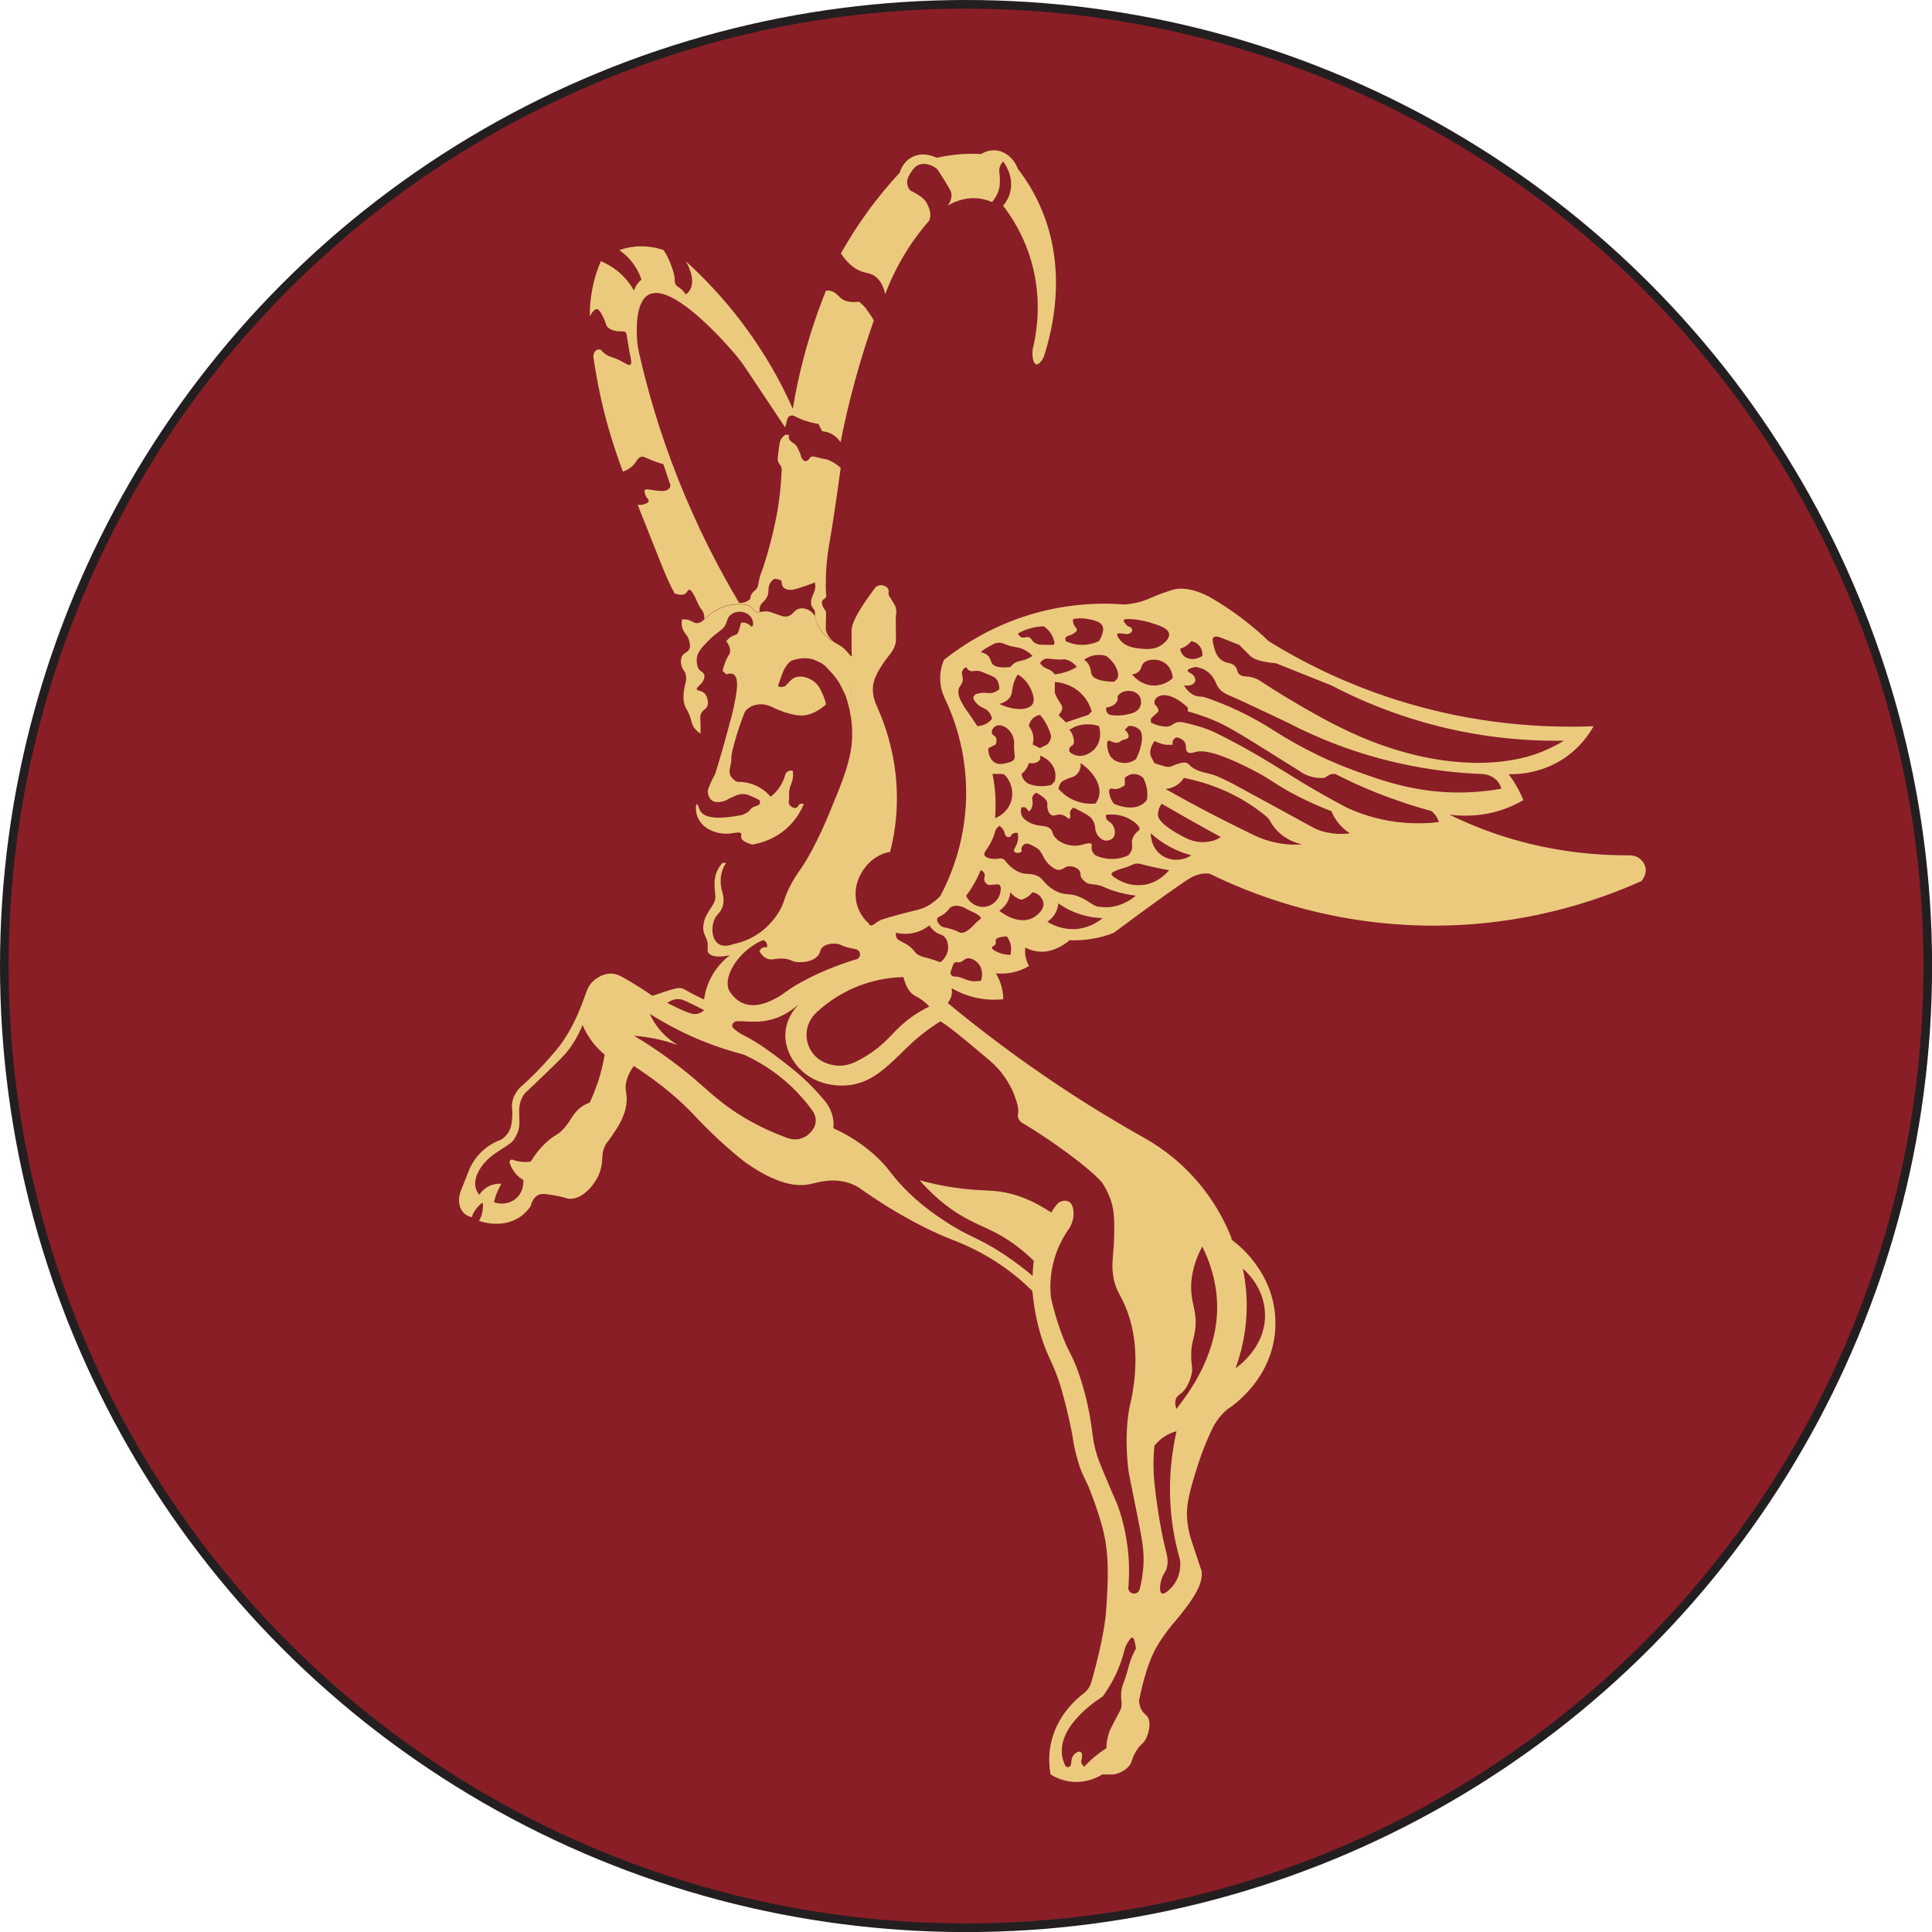 <?xml version="1.0" encoding="UTF-8"?>
<svg id="Layer_2" data-name="Layer 2" xmlns="http://www.w3.org/2000/svg" viewBox="0 0 223.69 223.69">
  <defs>
    <style>
      .cls-1 {
        fill: #ebca7e;
      }

      .cls-2 {
        fill: #891e27;
        stroke: #231f20;
        stroke-miterlimit: 10;
      }
    </style>
  </defs>
  <g id="Layer_1-2" data-name="Layer 1">
    <g>
      <circle class="cls-2" cx="111.85" cy="111.85" r="111.35"/>
      <g>
        <path class="cls-1" d="m100.33,35.79c-.29-.35-.59-.63-.85-.85-1.18.14-1.79-.14-2.14-.43-.32-.27-.65-.76-1.28-.85-.18-.03-.33-.01-.43,0-.91,2.25-1.8,4.82-2.56,7.69-.56,2.12-.97,4.12-1.28,5.98-.88-1.99-2-4.16-3.42-6.41-2.94-4.66-6.2-8.17-8.97-10.68.07.12,1.3,2.15.43,3.42-.1.14-.23.29-.43.43-.31-.47-.62-.71-.85-.85-.03-.02-.06-.03-.09-.05-.21-.14-.34-.38-.34-.63v-.18c0-.48-.19-1.06-.43-1.71-.26-.71-.58-1.28-.85-1.71-.53-.19-1.26-.38-2.14-.43-1.3-.07-2.35.2-2.99.43.46.32,1.12.86,1.71,1.71.44.64.7,1.25.85,1.71-.13.1-.28.24-.43.43-.25.32-.37.64-.43.85-.27-.49-.68-1.1-1.28-1.71-.94-.94-1.92-1.44-2.56-1.71-.31.71-.62,1.57-.85,2.56-.35,1.49-.44,2.81-.43,3.85.04-.09.44-.91.85-.85.16.02.27.17.43.43.68,1.12.49,1.43.85,1.71.44.34.85.43,1.71.43,0,0,.43,0,.43.43l.32,1.94.18.9c.07.37,0,.51-.07.57-.28.23-.87-.46-2.14-.85-.15-.05-.5-.15-.85-.43-.2-.16-.34-.32-.43-.43-.09-.03-.26-.07-.43,0-.28.11-.47.46-.43.85.21,1.49.49,3.06.85,4.7.71,3.2,1.62,6.05,2.56,8.55.21-.07.53-.19.85-.43.76-.56.76-1.16,1.28-1.28.29-.07.43.09,1.28.43.54.21,1,.35,1.28.43.27.81.54,1.61.81,2.42-.01.1-.03.18-.04.27-.12.15-.24.24-.34.3-.11.06-.42.21-1.71,0-.47-.08-.74-.15-.85,0-.09.11-.04.27,0,.43.14.53.47.63.43.85-.06.32-.79.42-.85.43-.18.02-.32.01-.43,0,0,0,.85,2.13.85,2.14.29.71.57,1.42.85,2.14,1.15,2.87,1.45,3.72,2.14,5.13.18.37.33.67.43.85.72.25,1.09.16,1.28,0,.2-.16.25-.42.43-.43.06,0,.17.02.43.43.22.34.32.62.43.85.09.21.23.51.43.85.12.12.36.42.43.85.03.17.02.31,0,.43.43-.41,1.7-1.56,3.42-1.71.29-.03,1.79-.16,2.14.43.05.08.17.34.43.43.16.06.32.03.43,0-.02-.1-.03-.25,0-.43.1-.62.56-.69.85-1.28.34-.68-.01-1.08.43-1.71.1-.14.21-.25.31-.33.07-.06.16-.08.24-.06.27.05.73.06.73.4,0,.85.85.85.85.85,0,0,.3.03.43,0,.85-.17,2.22-.72,2.56-.85.08.38.04.67,0,.85-.11.49-.36.7-.43,1.28-.02.19-.03.29,0,.43.08.38.35.48.43.85.03.14.03.28,0,.43.06.34.17.79.43,1.28.53.99,1.32,1.5,1.71,1.71h0c-.14-.11-.28-.23-.43-.43-.13-.18-.34-.45-.43-.85-.04-.16,0-.43,0-1.28,0-.71.04-.74,0-.85-.12-.33-.34-.43-.43-.85-.04-.18-.06-.3,0-.43.1-.21.32-.22.43-.43.06-.12.06-.26,0-.43-.02-.49-.03-1.23,0-2.14.07-1.85.32-3.21.43-3.85.34-1.94.75-4.72,1.28-8.55-.29-.26-.71-.59-1.28-.85-.45-.21-.38-.09-1.71-.43-.12-.03-.28-.07-.43,0-.21.1-.22.32-.43.43-.12.06-.3.12-.43,0-.43-.43-.25-.49-.43-.85-.33-.7-.31-.71-.43-.85-.36-.44-.74-.46-.85-.85-.05-.17-.03-.32,0-.43h-.43c-.22.16-.35.32-.43.43-.18.25-.25.48-.43,2.14-.02.19-.03.29,0,.43.08.38.35.48.43.85.03.14.03.28,0,.43-.07,1.75-.26,3.2-.43,4.27,0,0-.52,3.26-1.71,6.84-.23.68-.31.76-.43,1.28-.14.62-.12.97-.43,1.28-.15.15-.28.2-.43.43-.15.23-.2.47-.21.64-.12.12-.42.36-.85.43-.17.03-.31.02-.43,0-2.34-3.92-4.82-8.7-7.05-14.31-2.11-5.32-3.54-10.27-4.52-14.57-.15-.65-.24-1.33-.26-2-.15-3.74.93-4.56,1.36-4.79,2.52-1.33,7.87,4.41,9.9,6.76.48.56.92,1.14,1.33,1.75l4.58,6.87.24-.97c.09-.36.49-.53.82-.36.31.17.67.33,1.08.48.65.23,1.23.36,1.71.43l.43.85c.25.02.76.09,1.28.43.46.29.72.65.85.85.45-2.29,1.01-4.72,1.71-7.26.67-2.44,1.39-4.72,2.14-6.84-.19-.37-.47-.82-.85-1.28Z"/>
        <path class="cls-1" d="m142.63,143.46c-.62-1.6-1.66-3.76-3.42-5.98-2.26-2.85-4.74-4.58-6.41-5.55-3.15-1.76-6.44-3.74-9.83-5.98-4.96-3.29-9.37-6.61-13.25-9.83,0,0,.01-.02.02-.03-.4-.44-.62-1.02-.65-1.62-.57-.53-1.13-1.07-1.69-1.65-1.26-1.31-2.9-3.61-4.58-4.72-.72-.2-1.37-.52-1.94-.94-.05,0-.09,0-.13-.02-.06-.03-.1-.1-.13-.19-.95-.83-1.56-2.01-1.56-3.49,0-2.17,1.77-4.51,4-4.82.3-1.18.54-2.47.68-3.88.55-5.92-1.13-10.56-2.14-12.82-.65-1.37-.6-2.35-.43-2.99.33-1.26,1.55-2.79,1.71-2.99.27-.34.74-.89.85-1.71.01-.08,0-.06,0-.85,0-1.33-.03-2,0-2.14.03-.18.09-.48,0-.85-.06-.25-.18-.45-.43-.85-.29-.48-.42-.59-.43-.85,0-.19.06-.26,0-.43-.09-.26-.35-.39-.43-.43-.05-.02-.44-.21-.85,0-.26.13-.38.35-.43.43-2.06,2.75-2.56,4.04-2.56,4.7v2.56c.02.28.05.4,0,.43,0,1.06.01,1.17,0,2.14,0,0-.03,2-.19,4.33.07.36.15.77.19,1.22.13,1.2.04,2.12,0,2.56-.26,2.61-1.79,5.95-2.14,6.84-.22.57-1.97,5.03-3.85,7.69-.22.31-.75,1.04-1.28,2.14-.52,1.08-.47,1.34-.85,2.14-.84,1.71-2.15,2.7-2.56,2.99-1.1.78-2.2,1.12-2.99,1.28-.25.1-1.08.4-1.71,0-.86-.54-.91-2.09-.43-2.99.24-.46.63-.65.85-1.28.23-.66.12-1.29,0-1.71-.14-.45-.38-1.45,0-2.56.12-.34.27-.63.43-.85h-.43c-.62.71-.8,1.38-.85,1.71-.12.66-.03,1.44,0,1.71.03.28.07.52,0,.85-.08.35-.23.54-.43.85-.46.72-.73,1.14-.85,1.71-.06.3-.16.76,0,1.28.14.43.42.82.43,1.28,0,.32,0,.43,0,.43,0,.29-.03.34,0,.43.06.23.3.36.43.43.67.35,2,.03,2.14,0-.7.54-1.89,1.64-2.56,3.42-.24.62-.36,1.21-.43,1.71-.41-.18-1-.46-1.71-.85-.54-.3-.61-.37-.85-.43-.45-.11-.8-.01-2.14.43-.52.17-.96.32-1.28.43-1.45-1-2.61-1.69-3.42-2.14-.32-.18-.73-.4-1.28-.43-1.13-.06-1.98.71-2.14.85-.66.6-.74,1.15-1.28,2.56-.32.82-1,2.57-2.14,4.27-.52.78-.95,1.26-1.71,2.14-.85.97-1.98,2.16-3.42,3.42-.59.68-.79,1.28-.85,1.71-.1.6.08.74,0,1.71-.05.65-.1,1.17-.43,1.71-.27.44-.62.7-.85.85-.56.2-1.62.67-2.56,1.71-.73.8-1.09,1.62-1.28,2.14-.29.71-.57,1.42-.85,2.14-.35.99-.19,2,.43,2.56.27.25.59.37.85.43.08-.23.21-.53.43-.85.29-.42.62-.69.85-.85.03.23.04.52,0,.85-.07.57-.27,1.01-.43,1.28.38.13,2.72.88,4.7-.43.6-.4,1.01-.88,1.28-1.28.08-.32.29-.98.85-1.28.29-.16.62-.18,1.71,0,1.7.29,1.62.47,2.14.43,1.33-.1,2.27-1.32,2.56-1.71.55-.72.78-1.44.85-1.71.31-1.1.03-1.6.43-2.56.21-.51.38-.59.85-1.28.6-.87,1.55-2.23,1.71-3.85.12-1.18-.29-1.45,0-2.56.2-.76.57-1.34.85-1.71,3.41,2.23,5.52,4.16,6.84,5.55.44.47,1.46,1.57,2.99,2.99,1.22,1.13,2.28,2,2.99,2.56,3.78,2.69,6.17,2.92,7.69,2.56.71-.17,2.67-.8,4.7,0,.37.15.66.31.85.43,4.61,3.26,8.19,4.99,10.68,5.98.88.35,2.81,1.07,5.13,2.56,1.93,1.24,3.35,2.51,4.27,3.42.09,1.03.3,2.7.85,4.7.87,3.11,1.6,3.46,2.56,6.84.55,1.92,1.1,4.34,1.28,5.55.12.79.35,2,.85,3.42.42,1.18.85,1.68,1.28,2.99,0,0,.7,1.69,1.28,3.85.86,3.18.67,6.14.43,9.83,0,0-.19,2.91-1.71,8.12-.06.22-.18.54-.43.85-.15.2-.31.34-.43.43-.78.59-3.2,2.58-3.85,5.98-.26,1.37-.16,2.56,0,3.42.45.28,1.34.76,2.56.85,1.71.13,2.98-.58,3.42-.85,1.16.01,1.28,0,1.28,0,.06,0,1.01-.14,1.71-.85.5-.51.32-.77.85-1.71.6-1.06.91-.88,1.28-1.71.34-.76.58-1.97,0-2.56-.11-.11-.26-.2-.43-.43-.33-.44-.41-.93-.43-1.28.12-.64.85-4.32,2.14-6.41.37-.61.85-1.28.85-1.28.67-.94,1.03-1.29,1.71-2.14,2.29-2.81,2.53-3.97,2.56-4.7,0-.18,0-.34,0-.43l-1.28-3.85c-.18-.59-.38-1.48-.43-2.56-.06-1.46.33-3,1.28-5.98.52-1.63,1.12-3.05,1.71-4.27.19-.37.47-.82.85-1.28.29-.35.59-.63.85-.85.35-.21,5.48-3.53,5.55-9.83.07-6.15-4.75-9.57-5.13-9.83Zm-73.49-17.95c-.26.79-.56,1.5-.85,2.14-.21.08-.52.21-.85.43-1.11.72-1.21,1.52-2.14,2.56-.8.9-1.04.67-2.14,1.71-.84.8-1.38,1.59-1.71,2.14-.3.05-.75.09-1.28,0-.3-.05-.57-.12-.79-.21-.22-.08-.44.12-.37.34.06.22.16.47.31.72.41.73.99,1.12,1.28,1.28,0,.12.09,1.32-.85,2.14-.7.6-1.68.76-2.56.43.09-.38.23-.82.43-1.28.14-.32.28-.6.43-.85-.27-.02-.99-.03-1.71.43-.44.28-.71.63-.85.85-.15-.19-.34-.47-.43-.85-.3-1.32.84-2.95,2.14-3.85,1.96-1.36,2.06-1.2,2.56-2.14.89-1.63-.22-2.97.85-4.7.11-.18.15-.21,1.28-1.28,3.07-2.92,3.49-3.39,3.85-3.85.49-.63,1.15-1.6,1.71-2.99.25.59.65,1.35,1.28,2.14.44.54.89.97,1.28,1.28-.17,1.01-.43,2.17-.85,3.42Zm35.46-12.39c.33,1.34.85,1.89,1.28,2.14.21.12.71.35,1.28.85.19.17.33.32.43.43-.76.37-1.47.79-2.14,1.28-1.88,1.37-2.38,2.47-4.27,3.85-.67.49-1.38.91-2.14,1.28-.37.18-1.15.5-2.14.43-.33-.03-2.06-.2-2.99-1.71-.37-.59-.54-1.28-.53-1.97.03-.97.49-1.88,1.21-2.53,1.12-1.03,2.88-2.34,5.3-3.19,1.85-.65,3.5-.82,4.7-.85Zm-17.5-3.58s.33-.25.68-.43c.21-.11.41-.2.58-.27.04.01.32.12.43.43.06.2.02.36,0,.43-.06-.02-.23-.06-.43,0-.3.1-.43.43-.43.43.15.28.41.66.85.85.54.24.9,0,1.71,0,1.12,0,1.11.44,2.14.43.23,0,1.55-.02,2.14-.85.26-.37.13-.55.43-.85.56-.57,1.54-.45,1.71-.43.51.06.44.21,1.28.43.76.2,1.1.15,1.28.43.08.12.11.26.1.42,0,.07-.02.13-.05.19-.06.13-.15.21-.18.23-.07.05-.14.08-.17.09-.02,0-.03,0-.03,0-.05.01-2.64.76-5.23,2.05-3.11,1.56-2.73,1.79-4.27,2.56-.85.43-3.42,1.71-5.13-.85-.85-1.28.43-3.85,2.58-5.29Zm-8.56,6.14c.36,0,.62.11,1.28.43.46.22,1.04.5,1.71.85-.17.15-.46.37-.85.43,0,0-.2.03-.43,0-.81-.11-2.88-1.22-2.99-1.28.26-.18.71-.44,1.28-.43Zm14.81,15.85c-.26.17-.52.27-.76.33-.48.11-.99.06-1.45-.11-3.3-1.2-5.64-2.67-7.21-3.85-2.07-1.55-3.13-2.83-6.17-5.08-1.77-1.31-3.31-2.28-4.35-2.9.75.06,1.61.17,2.54.36.96.21,1.81.46,2.54.73-.5-.29-1.16-.76-1.81-1.45-.75-.8-1.19-1.61-1.45-2.17,1.34.84,2.91,1.72,4.71,2.54,2.26,1.02,4.35,1.7,6.17,2.17,1.49.68,3.48,1.79,5.44,3.63,1.06,1,1.9,2,2.54,2.9.12.18.35.57.36,1.09.01,1.08-1.03,1.77-1.09,1.81Zm37.74,60.21c-.24.57-.35,1.01-.43,1.28-.56,2.11-.79,2.06-.85,2.99-.06.88.15,1,0,1.71-.07.35-.2.44-.85,1.71-.25.48-.37.73-.43.85-.19.46-.41,1.16-.43,2.14-.53.32-1.11.74-1.71,1.28-.32.29-.61.58-.85.85-.07-.07-.14-.14-.21-.21-.13-.13-.18-.32-.13-.49.14-.51.1-.91-.09-1.01-.21-.12-.63.11-.85.43-.35.5-.11,1.1-.43,1.28-.14.08-.32.04-.43,0-.24-.46-.37-.89-.43-1.28-.53-3.61,4.41-6.67,4.7-6.84.55-.76,1.18-1.76,1.71-2.99.41-.94.68-1.81.85-2.56.07-.21.2-.52.43-.85.18-.26.3-.44.43-.43.13.01.3.24.43,1.28-.11.19-.27.49-.43.85Zm1.28-10.25c-.09,1.11-.28,2-.43,2.56-.12.35-.5.54-.85.43-.35-.12-.54-.5-.43-.85.1-1.37.07-2.53,0-3.42-.23-3.04-1.03-5.29-1.28-5.98-.17-.45-.06-.1-1.28-2.99-.76-1.8-1.04-2.48-1.28-3.42-.26-1.01-.29-1.56-.43-2.56-.11-.79-.54-3.77-1.71-6.84-.69-1.82-.92-1.77-1.71-3.85-.66-1.75-1.05-3.25-1.28-4.27-.12-1.01-.18-2.72.43-4.7.47-1.53,1.17-2.68,1.71-3.42.23-.4.6-1.21.43-2.14-.06-.29-.12-.64-.43-.85-.17-.12-.36-.17-.54-.17-.41,0-.78.21-1.02.54-.18.25-.37.52-.56.83-2.72-1.82-4.96-2.37-6.62-2.5-1.08-.09-2.88-.06-5.59-.55-1.29-.23-2.33-.5-3.03-.69,2.01,2.31,3.95,3.63,5.38,4.41,1.91,1.05,3.49,1.45,5.73,3.11.87.65,1.58,1.28,2.11,1.81-.09.68-.12,1.27-.13,1.75-.71-.61-1.88-1.55-3.42-2.56-3.01-1.98-3.95-1.92-6.84-3.85-1.05-.7-2.81-1.88-4.7-3.85-1.36-1.41-1.47-1.85-2.56-2.99-1.09-1.12-2.82-2.6-5.55-3.85.03-.25.03-.54,0-.85-.11-1-.56-1.74-.85-2.14-1.45-1.79-2.83-3.03-3.85-3.85-1.2-.96-3.61-2.88-5.55-3.85-.19-.09-.72-.35-1.28-.85,0,0-.01-.01-.02-.02-.42-.38.02-.84.45-.84.69,0,1.99.14,2.99,0,2.19-.31,3.32-1.33,4.11-1.94-.34.33-1.41,1.47-1.55,3.23-.17,2.18,1.23,3.76,1.49,4.05.09.1.17.18.22.23,1.79,1.82,4.47,2.16,6.41,1.71,2.07-.48,3.55-1.91,5.13-3.42.72-.69,1.69-1.75,3.42-2.99.53-.38.97-.67,1.28-.85,1.2.73,3.35,2.57,5.64,4.49.66.56,1.26,1.19,1.75,1.9.42.61.88,1.38,1.16,2.16.29.79.54,1.51.43,2.14-.01.07-.05.23,0,.43.1.43.52.7.85.85,5.1,3.15,8.44,6.01,8.97,6.84.54.85.85,1.71.85,1.71.35.96.57,1.97.43,5.13-.08,1.69-.35,2.68,0,4.27.29,1.32.7,1.64,1.28,2.99,1.84,4.24,1.11,8.72.85,10.25-.18,1.12-.26.99-.43,2.14-.15,1.04-.44,3.43,0,6.84.02.12.29,1.51.85,4.27.71,3.53,1,4.92.85,6.84Zm4.27,0c-.03.31-.14,1.28-.85,2.14-.04.05-.89,1.06-1.28.85-.32-.17-.21-1.1,0-1.71.14-.42.29-.6.43-.85.46-.91.16-1.95,0-2.56,0,0-.8-3.04-1.28-7.69-.1-.98-.18-2.44,0-4.27.2-.26.48-.56.85-.85.65-.5,1.28-.73,1.71-.85-.63,2.8-1.1,6.66-.43,11.11.21,1.4.51,2.68.85,3.85.02.2.03.5,0,.85Zm4.27-29.48c-.24,5.29-3.38,9.39-4.58,10.96-.07.09-.12.15-.12.15-.13-.36-.23-.87,0-1.28.13-.23.32-.35.43-.43.83-.59,1.16-1.71,1.28-2.14.27-.92-.04-1.15,0-2.56.03-1.19.27-1.56.43-2.56.32-2.06-.33-2.91-.43-4.7-.06-1.21.12-2.95,1.28-5.13,1.69,3.41,1.78,6.26,1.71,7.69Zm2.14,6.41c.56-1.51,1.17-3.71,1.28-6.41.08-2.04-.15-3.79-.43-5.13.37.32,2.43,2.14,2.56,5.13.18,4-3.26,6.3-3.42,6.41Z"/>
        <path class="cls-1" d="m190.48,100.31c-.21-.73-.9-1.25-1.71-1.28-4.25.03-9.78-.47-15.81-2.56-1.87-.65-3.58-1.38-5.13-2.14,1.63.2,4.15.24,6.84-.85.63-.26,1.2-.55,1.71-.85-.22-.52-.5-1.1-.85-1.71-.28-.48-.57-.91-.85-1.28,1.07.02,4.05-.07,6.84-2.14,1.57-1.17,2.49-2.53,2.99-3.42-5.47.22-13.51-.12-22.65-2.99-6.21-1.95-11.22-4.53-14.95-6.84-.86-.82-1.85-1.69-2.99-2.56-1.35-1.03-2.66-1.88-3.85-2.56-2.31-1.21-3.67-1.02-4.27-.85-.23.06-.77.24-1.28.43-1.12.41-1.44.62-2.14.85-.48.16-1.2.35-2.14.43-2.37-.19-5.83-.18-9.83.85-5.28,1.37-9.02,3.9-11.11,5.55-.18.4-.37.98-.43,1.71-.09,1.17.22,2.08.43,2.56.98,2.02,2.65,6.12,2.56,11.54-.09,5.47-1.93,9.55-2.99,11.54-.34.36-.91.88-1.71,1.28-.52.26-.64.23-2.99.85-2.03.54-2.27.66-2.56.85-.35.24-.61.48-.8.44-.44.98-.98,1.91-1.62,2.77.13.04.22.1.29.2.04.06.06.12.08.18,3.25.93,5.99,2.92,7.96,5.55.78.04,1.54.14,2.27.29-.02-.01-.04-.03-.05-.04.12-.14.33-.43.43-.85.08-.37.04-.68,0-.85.81.47,2.13,1.09,3.85,1.28.81.09,1.54.07,2.14,0,0-.55-.09-1.31-.43-2.14-.13-.32-.28-.61-.43-.85.72.06,1.82.05,2.99-.43.32-.13.6-.28.85-.43-.15-.27-.35-.71-.43-1.28-.04-.33-.03-.62,0-.85.28.15.72.34,1.28.43.53.09.98.05,1.28,0,.35-.07.79-.19,1.28-.43.57-.27.99-.59,1.28-.85,1.05.04,2.38-.03,3.85-.43.46-.13.89-.27,1.28-.43,4.7-3.52,8.22-6,8.97-6.41.64-.35,1.28-.43,1.28-.43.36-.05.66-.03.85,0,4.6,2.26,12.96,5.61,23.93,5.98,12.02.41,21.28-2.98,26.06-5.13.04-.04.7-.78.43-1.71Zm-49.99-26.49c.17-.17.5-.15.85,0,.71.29,1.42.57,2.14.85.01.01.41.41.43.43.79.79.84.84.85.85.32.31,1.07.67,2.99.85l6.41,2.56c3.88,2.03,9.37,4.33,16.24,5.55,4.01.71,7.63.9,10.68.85-.6.36-1.47.84-2.56,1.28-1.16.47-3.37,1.2-6.84,1.28-6.55.14-12.25-2.21-14.1-2.99-3.21-1.36-6.23-3.15-8.12-4.27-1.44-.85-2.61-1.6-3.42-2.14-.18-.12-.47-.3-.85-.43-.84-.28-1.3-.06-1.71-.43-.31-.27-.12-.47-.43-.85-.47-.6-1.03-.3-1.71-.85-.53-.44-.68-1.03-.85-1.71-.17-.65-.05-.8,0-.85Zm0,4.7c.26.38.31.61.43.85.37.74,1.16,1.05,1.71,1.28,1.17.5,3.41,1.58,6.41,2.99,3.2,1.67,7.52,3.5,12.82,4.7,3.68.83,7.02,1.18,9.83,1.28.21.02,1.1.11,1.71.85.25.31.37.63.43.85-1,.18-2.48.38-4.27.43-5.42.13-9.52-1.35-12.82-2.56-2.44-.9-5.74-2.35-9.4-4.7-1.1-.71-2.38-1.44-3.85-2.14-1.41-.68-2.75-1.2-3.96-1.61-.19-.06-.38-.09-.57-.09-.06,0-.12,0-.17-.01-.99-.12-1.57-1.04-1.71-1.28.64.09,1.15-.09,1.28-.43.07-.18.02-.38,0-.43-.17-.54-.86-.62-.85-.85,0-.12.18-.26.85-.43.29.03.78.11,1.28.43.47.3.73.67.85.85Zm-2.99-3.85c.19-.15.32-.3.43-.43.15.02.53.1.85.43.5.51.44,1.19.43,1.28-.76.48-1.64.46-2.14,0-.31-.28-.4-.65-.43-.85.21-.06.53-.18.85-.43Zm-6.41,23.5c-.05.3-.19.59-.43.85-.35.17-.94.39-1.71.43-.99.05-1.76-.25-2.14-.43-.35-.35-.43-.65-.43-.85s.07-.32,0-.43c-.12-.17-.52-.1-.85,0-.34.11-1.19.33-2.14,0-.25-.09-.85-.29-1.28-.85-.33-.43-.17-.56-.43-.85-.54-.64-1.35-.18-2.56-.85-.65-.36-.8-.7-.85-.85-.12-.35-.06-.67,0-.85.12-.04.28-.06.43,0,.27.12.28.42.43.43.17,0,.39-.42.43-.85.03-.41-.12-.58,0-.85.09-.22.28-.35.43-.43,1.05.55,1.28.98,1.28,1.28,0,.11-.03.22,0,.43.01.11.09.64.43.85.38.24.67-.17,1.28,0,.5.14.7.51.85.43.07-.04.12-.17.06-.55-.03-.19.03-.39.17-.53l.11-.11c.06-.06.14-.07.21-.04.19.09.44.22.73.37.7.38,1.05.57,1.28.85.15.18.4.58.43,1.28.03.15.11.53.43.85.14.14.42.43.85.43.31,0,.67-.14.85-.43.32-.5.04-1.37-.43-1.71-.14-.1-.35-.19-.43-.43-.06-.16-.03-.32,0-.43,1.29-.13,2.14.21,2.56.43.58.29,1.39.88,1.28,1.28-.04.15-.18.13-.43.43-.09.11-.36.42-.43.85-.05.34.05.51,0,.85Zm-15.82-5.57c-.04-1.14-.18-2.14-.36-3,.15,0,.29,0,.43,0,.29,0,.57.01.85.02.12.09.27.23.42.44.58.77.8,1.96.35,3-.49,1.15-1.53,1.59-1.75,1.67.05-.65.08-1.36.05-2.14Zm1.29-4.26c-.35.09-.84.21-1.28,0-.55-.26-.88-.94-.85-1.71.29-.14.57-.29.85-.43.09-.26.16-.6,0-.85-.14-.23-.35-.21-.43-.43-.1-.28.12-.68.43-.85.33-.18.7-.06.85,0,.73.25,1.18,1.04,1.28,1.71.04.29-.03.21,0,.85.04.81.16,1.03,0,1.28-.16.26-.46.33-.85.43Zm-.85-6.84c.79-.22,1.12-.58,1.28-.85.27-.47.13-.89.43-1.71.14-.38.31-.68.43-.85.32.19.87.59,1.28,1.28.09.15.85,1.43.43,2.14-.42.71-2.02.85-3.85,0Zm9.4,6.84c1.57,1.09,2.44,2.59,2.14,3.85-.06.24-.18.54-.43.85-.47.04-1.47.07-2.56-.43-.86-.39-1.41-.94-1.71-1.28.08-.47.26-.71.43-.85.06-.05.12-.09.25-.15.12-.06.3-.14.61-.27.15-.02.53-.1.85-.43.5-.51.44-1.19.43-1.28Zm1.71-1.71c-.04.05-.96,1.1-2.14.85-.4-.08-.68-.28-.85-.43-.03-.11-.06-.27,0-.43.09-.23.29-.23.43-.43.15-.23.08-.54,0-.85-.05-.19-.16-.52-.43-.85.23-.15.51-.31.85-.43,1.11-.38,2.11-.14,2.56,0,.03.09.48,1.5-.43,2.56Zm-.85-3.85c-.43.14-.85.29-1.28.43-.43.14-.85.29-1.28.43l-.85-.85c.37-.37.44-.66.43-.85-.01-.26-.17-.41-.43-.85-.21-.35-.34-.65-.43-.85v-1.28c.41.03,1.81.16,2.99,1.28.84.79,1.16,1.7,1.28,2.14-.14.14-.29.29-.43.43Zm-3.85,7.69c-.14.14-.29.29-.43.43-.56.12-1.33.21-2.14,0-.47-.12-.69-.26-.85-.43-.3-.3-.4-.67-.43-.85.13-.1.28-.24.43-.43.25-.32.37-.64.43-.85.62.12,1.15-.09,1.28-.43.03-.07.07-.21,0-.43.14.05,1.36.5,1.71,1.71.15.54.07,1.02,0,1.28Zm-.43-5.13c-.05.4-.28.7-.43.85-.29.14-.57.29-.85.43-.29-.14-.57-.29-.85-.43.15-.59.09-1.01,0-1.28-.11-.36-.34-.74-.43-.87.02-.14.1-.51.43-.84.09-.09.38-.36.85-.43.26.29.58.71.85,1.28.41.85.44,1.13.43,1.28Zm7.69-4.7c.09-.13.22-.3.43-.43.64-.39,1.73-.28,2.14.43.23.39.21.91,0,1.28-.32.59-1.03.73-1.71.85-.39.07-.99.13-1.71,0-.04-.01-.32-.12-.43-.43-.06-.2-.02-.36,0-.43.65-.07,1.16-.4,1.28-.85.03-.1.04-.24,0-.43Zm.85,3.85c.14-.14.29-.29.43-.43.1-.01.25-.03.43,0,0,0,.46.07.85.43.45.41.4,1.83-.43,3.42-.18.13-.65.42-1.28.43-.12,0-1.2-.01-1.71-.85-.35-.59-.54-1.98,0-1.71q.85.43,1.28,0c.21-.21.75-.12.85-.43.09-.25-.09-.59-.43-.85Zm-1.28,8.55c-.25-.34-.37-.65-.43-.85-.06-.22-.2-.7,0-.85.11-.09.26-.03.43,0,.29.05.71,0,1.28-.43v-.85c.11-.1.4-.36.85-.43.71-.1,1.21.36,1.28.43.15.28.34.72.43,1.28.09.53.05.98,0,1.28-.14.18-.29.32-.43.43-1.26.94-3.16.12-3.42,0Zm2.14-14.95c.26-.04.61-.15.85-.43.27-.31.17-.56.43-.85.38-.43,1.04-.43,1.28-.43.22,0,.77.04,1.28.43.8.61.85,1.57.85,1.71-.19.18-.97.85-2.14.85-1.54,0-2.46-1.14-2.56-1.28Zm-1.71-4.7c.06-.09.33-.06.85,0,.21.02.3.04.43,0,.03,0,.43-.14.43-.43,0-.19-.18-.38-.43-.43-.25-.09-.31-.31-.43-.43-.43-.43.29-.43.43-.43.63.02,1.53.11,2.56.43,1,.31,2.04.63,2.14,1.28.09.6-.68,1.16-.85,1.28-.85.61-1.83.5-2.56.43-.56-.06-1.48-.17-2.14-.85-.04-.04-.59-.62-.43-.85Zm0,4.27c.06.23.15.54,0,.85-.12.23-.31.37-.43.43-1.83-.06-2.41-.46-2.56-.85-.12-.3-.06-.77-.43-1.28-.15-.21-.31-.34-.43-.43.2-.14.48-.31.85-.43.76-.23,1.41-.09,1.71,0,.31.24,1.03.85,1.28,1.71Zm-5.98-3.85c.13-.24.47-.18.85-.43.23-.15.41-.25.43-.43.03-.27-.33-.4-.43-.85-.04-.17-.02-.32,0-.43.38-.07.99-.14,1.71,0,.66.12,1.49.29,1.71.85.25.65-.42,1.7-.43,1.71-.38.18-1.15.47-2.14.43-.76-.03-1.35-.26-1.71-.43-.07-.22-.04-.35,0-.43Zm0,2.56c.6.12,1.02.53,1.28.85-.24.15-.53.29-.85.43-.65.26-1.24.38-1.71.43-.12-.17-.26-.32-.43-.43-.32-.22-.54-.21-.85-.43-.16-.11-.3-.26-.43-.43.14-.23.3-.35.43-.43.41-.22.73-.03,1.71,0,.59.02.58-.06.85,0Zm-4.7-3.42c.83-.33,1.59-.42,2.14-.43.21.13.56.4.85.85.25.39.35.78.4,1.05.02.13-.08.25-.21.25-.28,0-.63-.02-1.04-.02s-.85,0-1.28-.43c-.12-.22-.26-.37-.43-.43-.31-.11-.54.11-.85,0-.17-.06-.31-.21-.43-.43.24-.15.53-.29.85-.43Zm-3.85,1.71c.05-.03.1-.05.15-.08.41-.21.88-.22,1.3-.03.08.03.17.07.26.11.74.28,1.13.22,1.71.43.33.12.79.35,1.28.85-.35.23-.65.36-.85.43-.55.19-.88.15-1.28.43-.21.15-.35.32-.43.43-1.42.16-1.94-.12-2.14-.43-.16-.25-.14-.55-.43-.85-.26-.28-.61-.38-.85-.43.13-.21.8-.61,1.28-.85Zm-3.42,6.84c-.3-.58-.58-1.13-.43-1.71.1-.38.29-.41.43-.85.18-.54-.2-.87,0-1.28.1-.22.29-.35.43-.43.08.14.21.33.43.43.28.13.46,0,.85,0,.27,0,.61.15,1.28.43.49.21.73.31.85.43.13.13.44.49.43,1.28-.27.23-.56.37-.85.43-.49.09-.7-.09-1.28,0-.25.04-.75.12-.85.43-.11.32.28.7.43.85.49.49.88.42,1.28.85.21.22.35.51.43.85-.1.13-.24.29-.43.43-.5.37-1.04.42-1.28.43-.19-.3-.48-.74-.85-1.28-.49-.7-.64-.86-.85-1.28Zm-2.73,24.67c.5-.23.82-.51,1.02-.74.18-.2.23-.32.43-.43.47-.26,1.06-.07,1.28,0,.32.1.22.14.85.43.29.13.53.22.85.43.41.26.43.37.43.43,0,.13-.15.18-.43.43-.21.18-.26.26-.43.43-.39.38-.8.79-1.28.85-.37.05-.35-.15-1.28-.43-.73-.22-.99-.16-1.28-.43-.18-.16-.28-.35-.35-.54-.06-.17.02-.35.18-.43Zm1.02,3.96c-.16.75-.7,1.17-.85,1.28-.53-.2-.97-.34-1.28-.43-.69-.2-.93-.21-1.28-.43-.45-.27-.36-.42-.85-.85-.83-.72-1.56-.7-1.71-1.28-.05-.18-.02-.33,0-.43.39.1,1.18.24,2.14,0,.83-.21,1.41-.61,1.71-.85.16.25.43.59.85.85.43.26.59.2.85.43.47.41.54,1.17.43,1.71Zm3.85,3.42c-.44.09-.87.09-1.28,0-.54-.12-.75-.31-1.28-.43-.18-.04-.35-.06-.54-.06-.31,0-.5-.33-.38-.62.03-.06.05-.12.07-.17.16-.44.19-.75.43-.85.14-.06.2.02.43,0,.41-.03.57-.32.85-.43.57-.21,1.25.4,1.28.43.53.49.7,1.33.43,2.14Zm-1.71-9.83c.28-.37.57-.8.85-1.28.36-.61.64-1.19.85-1.71.22.12.37.26.43.43.11.31-.13.51,0,.85.07.2.24.36.43.43.12.04.21.02.43,0,.49-.05.74-.08.85,0,.26.18.19.83,0,1.28-.25.59-.87,1.2-1.71,1.28-.87.08-1.73-.43-2.14-1.28Zm5.13,6.84c-.85-.03-1.4-.26-1.71-.43-.18-.09-.45-.26-.43-.43.02-.16.32-.17.43-.43.07-.18-.03-.29,0-.43.05-.18.32-.36,1.28-.43.13.17.32.46.43.85.15.57.06,1.06,0,1.28Zm2.56-4.27c-1.08.55-2.57.18-3.85-.85.21-.13.56-.4.85-.85.33-.53.41-1.03.43-1.28.1.13.24.28.43.43.32.25.64.37.85.43.21-.06.53-.18.85-.43.19-.15.32-.3.43-.43.13.02.52.09.85.43.04.04.38.39.43.85.07.79-.81,1.47-1.28,1.71Zm4.7,1.28c-1.49.02-2.57-.59-2.99-.85.21-.13.56-.4.85-.85.33-.53.41-1.03.43-1.28.56.4,1.42.92,2.56,1.28,1.01.32,1.91.41,2.56.43-.35.3-1.59,1.26-3.42,1.28Zm2.99-2.56c-.8-.14-1.22-.82-2.56-1.28-.9-.31-1.33-.09-2.14-.43-.82-.34-1.38-.89-1.71-1.28-.08-.11-.22-.28-.43-.43-.6-.44-1.25-.38-1.71-.43-.53-.06-1.27-.32-2.14-1.28-.08-.14-.21-.33-.43-.43-.28-.13-.51-.02-.85,0-.43.02-1.13-.09-1.28-.43-.15-.35.38-.71.85-1.71.18-.38.29-.72.36-.99.05-.19.15-.37.29-.51l.21-.21c.12.08.29.22.43.43.24.38.19.72.43.85.08.04.21.07.43,0,.01-.04.12-.32.43-.43.2-.06.36-.02.43,0,.03.2.06.5,0,.85-.14.73-.57,1.05-.43,1.28.14.23.72.22.85,0,.09-.14-.07-.29,0-.43.43-.85,1.03-.38,1.71,0,.82.46.62,1.25,1.71,2.14.47.38.73.42.85.43.57.03.73-.44,1.28-.43.7,0,1.28.43,1.28.85,0,.48.16.59.43.85.43.43.78.35,1.28.43,1.06.15.98.41,2.56.85.48.13,1.21.31,2.14.43-.25.22-1.97,1.67-4.27,1.28Zm5.13-2.56c-1.73.23-3.03-.61-3.58-1.05-.14-.11-.11-.32.05-.41.18-.09.36-.18.54-.25.51-.21.77-.22,1.28-.43.14-.06.28-.12.41-.18.3-.15.65-.19.98-.1.38.1.77.2,1.17.29.74.17,1.45.31,2.14.43-.22.27-1.23,1.47-2.99,1.71Zm2.14-3.42c-1.28-.88-1.28-2.44-1.28-2.56.45.41,1.02.86,1.71,1.28,1.12.68,2.18,1.06,2.99,1.28-1.06.69-2.42.69-3.42,0Zm5.98-1.71c-.18.06-.69.22-1.5.18-.6-.04-1.18-.22-1.73-.49-1.1-.55-3.19-1.73-3.19-2.67,0-.32.06-.76.43-1.28.99.57,1.98,1.14,2.99,1.71,1.29.73,2.57,1.44,3.85,2.14-.19.13-.48.3-.85.43Zm8.55.43c-1.42-.12-2.58-.5-3.42-.85-1.95-.93-3.94-1.92-5.98-2.99-1.62-.85-3.19-1.71-4.7-2.56.25-.02.76-.09,1.28-.43.46-.29.72-.65.85-.85,1.81.35,4.26,1.05,6.84,2.56,1.07.63,1.99,1.3,2.76,1.94.14.12.25.26.34.42.18.33.41.69.74,1.06,1.06,1.18,2.38,1.57,2.99,1.71-.5.04-1.08.05-1.71,0Zm5.13-1.28c-.38-.05-.72-.12-1.03-.21-.39-.11-.76-.26-1.11-.45-4.17-2.28-7.35-4.02-8.97-4.89-1.15-.62-.85-.43-1.71-.85-1.3-.65-1.98-.48-3.01-1.03-.25-.13-.47-.31-.67-.51l-.06-.06c-.09-.09-.2-.15-.32-.17-.19-.03-.39,0-.64.06-.87.21-.85.38-1.28.43-.31.03-.47-.03-1.71-.43-.27-.52-.4-.78-.43-.85-.09-.27-.16-.8.43-1.71.53.23.95.37,1.28.43h.85c-.02-.06-.06-.23,0-.43.1-.3.39-.41.43-.43.15.02.53.1.85.43.4.41.1,1.03.43,1.28.27.21.74.04.85,0,1.42-.48,4.55,1.01,5.98,1.71,2.87,1.4,3.11,1.95,5.98,3.42,1.61.82,2.97,1.38,3.85,1.71.1.26.24.56.43.85.54.87,1.23,1.41,1.71,1.71-.55.07-1.28.12-2.14,0Zm7.69-1.28c-2.56-.31-4.59-1.06-5.98-1.71-2.56-1.35-4.59-2.56-5.98-3.42-3.75-2.31-5.55-3.42-8.97-5.13-1.54-.77-2.95-1.05-3.85-1.28-.31-.08-.59-.08-.85,0-.38.11-.47.32-.85.43-.29.08-.52.05-.85,0-.29-.04-.76-.15-1.28-.43v-.43c.09-.1.24-.26.43-.43.28-.26.38-.3.43-.43.05-.15.01-.41-.43-.85v-.43c.14-.21.29-.35.43-.43.79-.46,2.16.06,3.42,1.28v.43c.82.23,1.67.51,2.56.85,1.84.72,3.53,1.78,6.84,3.85.65.4,2.94,1.84,3.42,2.14.4.29,1.14.75,2.14.85.56.06.78.03.85,0,.32-.12.47-.35.85-.43.18-.03.33-.02.43,0,1.42.73,2.99,1.45,4.7,2.14,2.29.91,4.44,1.61,6.41,2.14.13.1.28.24.43.43.25.32.37.64.43.85-1.25.15-2.86.22-4.7,0Z"/>
        <path class="cls-1" d="m97.34,29.38c.82-1.46,1.8-3.05,2.99-4.7,1.3-1.81,2.62-3.37,3.85-4.7.07-.24.36-1.16,1.28-1.71,1.4-.84,2.92-.04,2.99,0,.85-.19,1.86-.36,2.99-.43.78-.05,1.49-.04,2.14,0,.28-.17.91-.5,1.71-.43,1.12.1,2.11.94,2.56,2.14.91,1.18,1.82,2.6,2.56,4.27,3.31,7.39,1.36,14.68.43,17.52-.26.51-.6.9-.85.85-.3-.06-.52-.74-.43-1.71.48-1.98,1.23-6.25-.43-11.11-.83-2.43-2.01-4.28-2.99-5.55.27-.32.68-.89.85-1.71.38-1.78-.68-3.19-.85-3.42-.17.19-.37.47-.43.85-.03.2,0,.34,0,.43.03.26.12,1.03,0,1.71-.05.29-.22.99-.85,1.71-.42-.18-1-.37-1.71-.43-1.65-.13-2.91.54-3.42.85.4-.56.44-1.01.43-1.28-.02-.34-.13-.54-.85-1.71-.7-1.13-.74-1.18-.85-1.28-.51-.42-1.39-.77-2.14-.43-.41.19-.64.52-.85.85-.22.33-.49.75-.43,1.28.05.43.26.77.43.85,1.71.85,1.82,1.32,2.14,2.14.1.27.18.68,0,1.28-.82.94-1.71,2.07-2.56,3.42-1.19,1.87-2,3.64-2.56,5.13-.15-.71-.48-1.63-1.28-2.14-.45-.29-.81-.28-1.28-.43-.7-.21-1.63-.73-2.56-2.14Z"/>
        <path class="cls-1" d="m81.95,91.76c-.02-.25.05-.44.17-.74.15-.36.37-.84.68-1.4.6-1.92,1.17-3.91,1.71-5.98,0,0,.21-.68.43-1.71.32-1.53.71-3.41,0-3.85-.14-.09-.39-.16-.84,0l-.44-.4c.09-.39.23-.83.43-1.31.18-.42.37-.55.43-.85.06-.31-.01-.73-.43-1.28.08-.11.22-.27.43-.43.41-.31.6-.2.85-.43,0,0,.17-.15.43-1.28.1-.02.25-.03.43,0,.5.09.7.5.85.43.15-.06.15-.5,0-.85-.22-.51-.78-.8-1.28-.85-.05,0-.78-.07-1.28.43-.28.28-.32.57-.43.85-.33.91-.95.9-2.14,2.14-.76.79-1.29,1.37-1.28,2.14,0,.31.02.97.43,1.28.13.1.34.19.43.43.05.14.04.28,0,.43-.19.73-.93,1-.85,1.28.06.21.47.1.85.43.5.44.43,1.23.43,1.28-.07.64-.67.59-.85,1.28-.06.23-.01.26,0,1.28,0,.36,0,.65,0,.85-.48-.29-.72-.61-.85-.85-.21-.39-.18-.65-.43-1.28-.18-.44-.34-.7-.43-.85-.26-.49-.44-1.35,0-2.99.04-.17.08-.48,0-.85-.09-.41-.28-.46-.43-.85-.04-.11-.28-.76,0-1.28.24-.46.66-.4.85-.85.13-.3.06-.59,0-.85-.18-.8-.69-.97-.85-1.71-.06-.27-.06-.56,0-.85.09,0,.25-.02.43,0,.63.07.86.41,1.28.43.2,0,.49-.06.85-.43.43-.41,1.7-1.56,3.42-1.71.29-.03,1.79-.16,2.14.43.05.08.17.34.43.43.16.06.32.03.43,0,.29-.04.77-.17,1.28,0,1.28.43,1.56.66,2.14.43.52-.21.61-.75,1.28-.85.2-.03.35,0,.43,0,.05,0,.09.01.13.03.04,0,.08.02.12.03h0s.08.03.12.04c.04.01.08.03.11.05.21.1.39.24.52.38,0,0,0,0,0,0,.13.13.23.26.27.32.06.34.17.79.43,1.28.53.99,1.32,1.5,1.71,1.71h0s.03.02.05.03c.06.04.13.08.19.12.03.02.06.03.1.06.03.02.07.03.1.06.12.06.24.13.38.22.03.02.06.04.09.06.12.08.24.18.38.31.48.45.74.91.85.85,0,1.06.01,1.17,0,2.14,0,0-.03,2-.19,4.33-.08-.35-.16-.65-.23-.91,0,0-.18-.78-.43-1.28-.27-.56-.61-1.37-1.28-2.14-.79-.9-1.05-1.13-1.28-1.28-.23-.15-.56-.3-.85-.43-.89-.38-1.94-.19-2.56,0-.66.22-1.12,1.22-1.28,1.71-.09.27-.46,1.23-.43,1.28.12.16.46.16.85,0,.08-.12.65-.72.85-.85.76-.49,1.9-.14,2.56.43.41.35.62.77.85,1.28.24.5.36.96.43,1.28-1.35,1.19-2.42,1.31-2.99,1.28-.78-.03-2-.39-2.99-.85-.39-.18-.74-.38-1.28-.43-.24-.02-1.03-.09-1.71.43-.21.15-.34.32-.43.43-.36.91-.87,2.29-1.28,3.85-.52,1.95-.09,1.2-.43,2.56-.04.17-.12.5,0,.85.17.47.59.73.85.85.43-.01,1.23.02,2.14.43.88.4,1.43.96,1.71,1.28.26-.2.56-.48.85-.85.5-.65.73-1.28.85-1.71.01-.04.12-.32.43-.43.2-.06.36-.02.43,0,.05.37.03.66,0,.85-.1.7-.41.98-.43,1.71,0,.13,0,.17,0,.43-.01.63-.07.7,0,.85.14.32.59.54.85.43.2-.09.19-.32.43-.43.16-.07.32-.03.43,0-.27.65-.77,1.64-1.71,2.56-1.62,1.6-3.51,2.01-4.27,2.14-1-.29-1.25-.61-1.28-.85-.03-.18.08-.3,0-.43-.15-.24-.76-.06-1.28,0-1.06.12-2.23-.21-2.99-.85-.62-.53-.82-1.16-.85-1.28-.18-.6-.12-1.26,0-1.28.12-.02.21.53.43.85.38.58,1.47,1.05,4.7.43.33-.09.62-.23.85-.43.23-.2.21-.27.43-.43.27-.19.71-.21.85-.43.04-.07.08-.19,0-.43-.25-.15-.53-.29-.85-.43-.16-.07-.32-.13-.48-.19-.46-.16-.97-.13-1.41.07-.09.04-.18.08-.25.11-.76.32-.73.38-.85.43-.32.12-1.16.43-1.71,0-.38-.3-.42-.79-.43-.85Z"/>
      </g>
    </g>
  </g>
</svg>